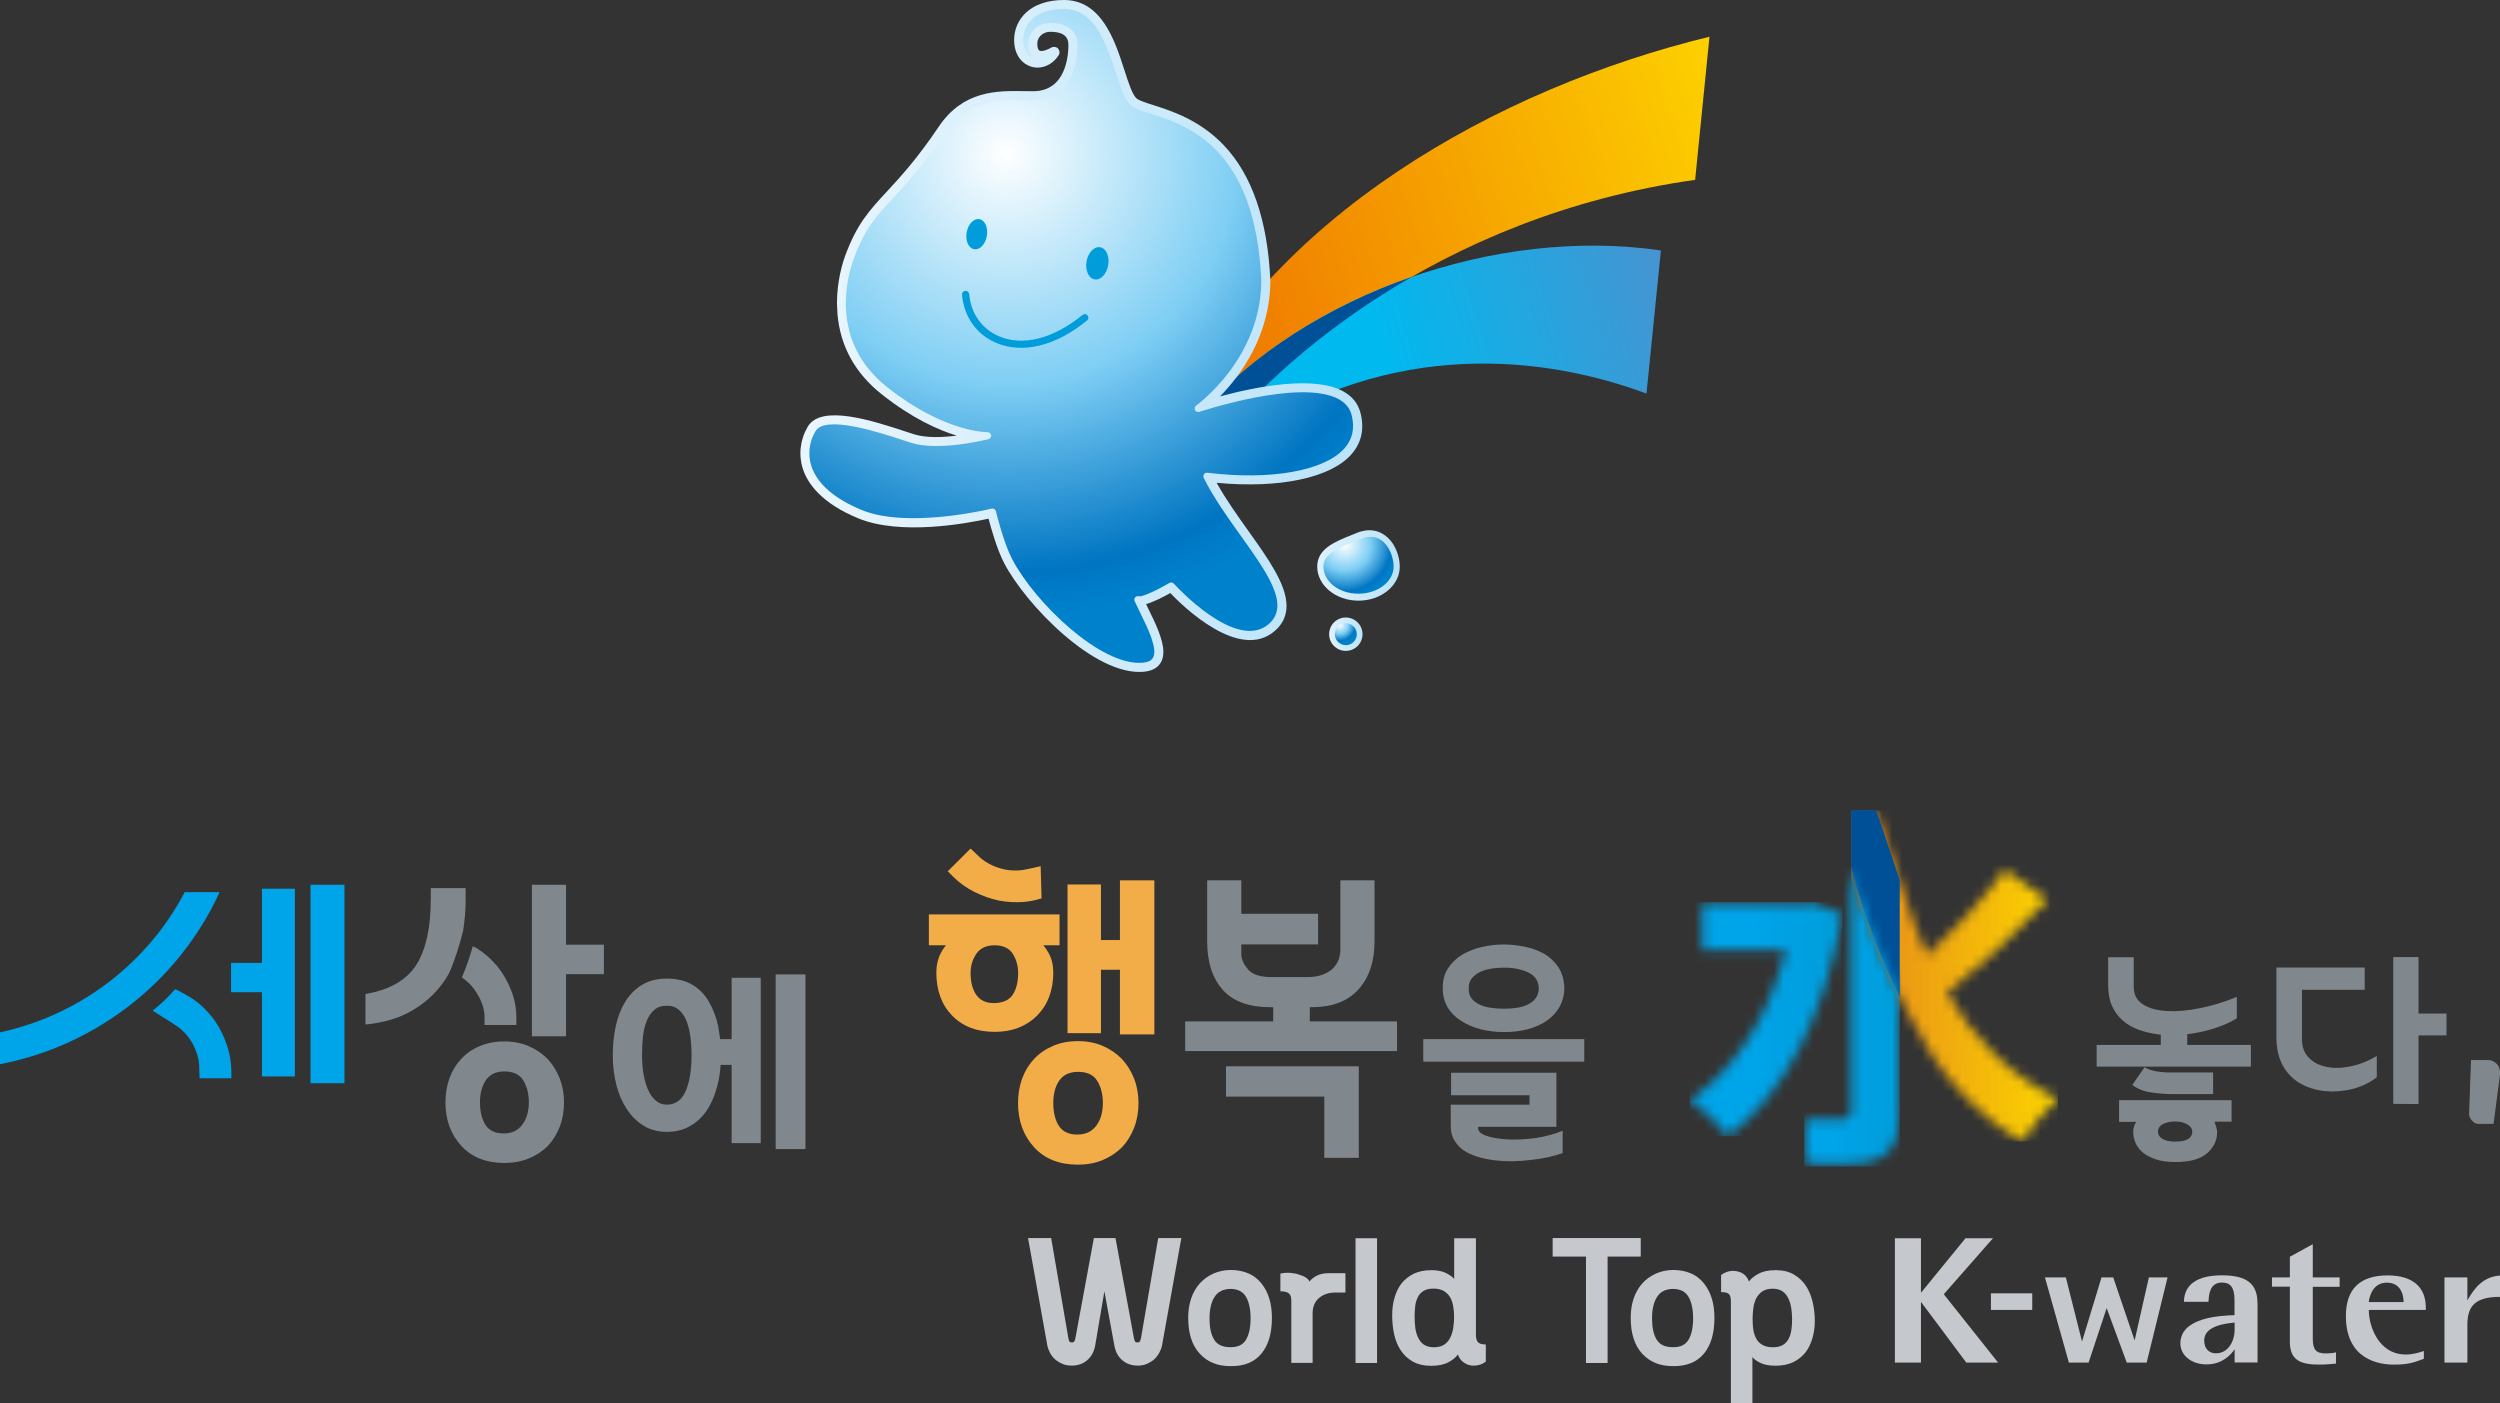 <svg width="253" height="142" viewBox="0 0 253 142" fill="none" xmlns="http://www.w3.org/2000/svg">
<rect x="0" y="0" width="253" height="142" fill="#333333" stroke="none"/>
<g clip-path="url(#clip0_771_372)">
<path d="M118.753 42.689C128.235 21.934 151.598 8.926 173 3.716L171.548 18.201C145.868 21.815 127.692 36.91 120.145 48.501" fill="url(#paint0_linear_771_372)"/>
<path d="M121.316 41.993C131.996 29.774 151.386 22.91 168.085 25.345L166.624 39.829C156.955 36.232 140.893 33.762 125.018 44.878" fill="url(#paint1_linear_771_372)"/>
<path d="M121.316 41.993L123.651 43.809C128.167 38.421 134.662 32.736 142.862 28.026C134.432 30.954 126.75 35.773 121.316 41.993Z" fill="#005097"/>
<path d="M102.631 4.039C102.631 5.668 103.54 6.508 104.38 6.754C105.407 7.051 106.511 6.576 107.139 5.583C107.275 5.371 107.241 5.091 107.063 4.904C106.884 4.726 106.604 4.692 106.384 4.82C106.095 4.998 105.441 5.269 105.178 5.117C105.051 5.04 104.974 4.786 104.974 4.412C104.974 3.742 105.552 3.216 106.299 3.216C107.521 3.216 108.124 3.649 108.124 4.54C108.124 5.643 107.869 9.232 104.55 9.232L103.675 9.223C100.916 9.181 97.478 9.122 94.982 12.847C92.8 16.088 91.128 17.895 89.787 19.346C88.012 21.255 86.739 22.63 85.559 25.812C85.296 26.508 84.701 28.391 84.701 30.674L84.752 31.777C85.033 35.044 86.544 37.776 89.235 39.906C92.3 42.332 94.94 43.512 96.824 44.089C95.381 44.267 93.7 44.335 92.486 43.945L91.68 43.682C88.267 42.562 83.097 40.873 81.739 43.189C80.958 44.513 80.788 46.091 81.272 47.517C81.747 48.917 83.097 50.911 86.875 52.464C91.171 54.22 97.843 52.973 100.042 52.489C100.305 53.499 100.908 55.629 101.621 56.986C103.76 61.11 110.747 68.424 115.739 67.983C116.579 67.907 117.174 67.584 117.488 67.024C117.649 66.736 117.734 66.379 117.734 65.981C117.734 64.725 116.936 63.079 116.223 61.636C116.223 61.636 116.078 61.339 115.985 61.136C116.741 60.915 117.691 60.44 118.43 60.016C119.763 61.407 125.434 66.931 128.999 63.859C129.797 63.172 130.196 62.323 130.196 61.322C130.196 59.142 128.329 56.528 126.351 53.753C125.222 52.167 124.059 50.538 123.125 48.858C129.441 49.46 134.645 48.374 136.759 45.981C137.777 44.827 138.092 43.427 137.693 41.823C137.455 40.864 136.861 40.109 135.927 39.6C132.947 37.971 127.106 39.133 123.464 40.118C125.57 37.963 128.558 33.924 128.558 28.366C128.286 22.282 126.699 17.683 123.829 14.679C121.401 12.142 118.591 11.234 116.724 10.64C116.002 10.411 115.323 10.191 115.043 9.979C114.618 9.656 114.202 8.375 113.803 7.136C112.836 4.124 111.494 0 107.674 0C104.193 0 102.631 2.028 102.631 4.039Z" fill="url(#paint2_linear_771_372)"/>
<path d="M115.026 61.025C115.068 61.042 115.128 61.042 115.178 61.051C115.128 61.059 115.077 61.051 115.026 61.025ZM99.948 44.454H99.94C99.931 44.454 99.94 44.454 99.948 44.454Z" fill="url(#paint3_linear_771_372)"/>
<path d="M104.635 5.872C103.947 5.677 103.539 4.989 103.539 4.039C103.539 2.596 104.618 0.908 107.665 0.908C110.823 0.908 111.995 4.514 112.937 7.416C113.447 8.977 113.846 10.208 114.491 10.7C114.898 11.014 115.586 11.234 116.443 11.506C120.145 12.694 127.047 14.9 127.641 28.374C127.641 36.3 121.121 40.992 121.053 41.034C120.909 41.136 120.858 41.34 120.934 41.501C121.019 41.662 121.206 41.738 121.376 41.679C121.478 41.645 131.614 38.276 135.477 40.398C136.181 40.788 136.614 41.323 136.793 42.035C137.115 43.334 136.869 44.454 136.062 45.37C134.033 47.661 128.583 48.628 122.182 47.839C122.046 47.822 121.919 47.882 121.843 47.992C121.766 48.102 121.758 48.247 121.817 48.365C122.844 50.41 124.245 52.379 125.603 54.271C128.278 58.022 130.595 61.254 128.396 63.155C125.086 66.006 118.854 59.142 118.795 59.065C118.676 58.938 118.489 58.904 118.337 58.997C116.978 59.795 115.577 60.414 115.28 60.346H115.289C115.153 60.295 114.983 60.338 114.89 60.44C114.796 60.55 114.762 60.703 114.822 60.83L115.391 62.018C116.189 63.647 117.182 65.675 116.681 66.566C116.52 66.855 116.18 67.016 115.645 67.067C111.401 67.44 104.694 60.949 102.419 56.562C101.544 54.882 100.789 51.768 100.789 51.742C100.763 51.649 100.704 51.564 100.619 51.513C100.534 51.462 100.441 51.446 100.339 51.471C100.254 51.496 91.909 53.541 87.214 51.615C84.481 50.495 82.723 48.976 82.129 47.22C81.73 46.049 81.874 44.742 82.52 43.648C83.504 41.968 88.836 43.707 91.4 44.547L92.206 44.81C95.016 45.701 99.821 44.496 100.025 44.445C100.203 44.403 100.322 44.225 100.296 44.046C100.271 43.86 100.11 43.724 99.923 43.733C99.88 43.733 95.593 43.783 89.795 39.193C83.903 34.526 85.72 28.018 86.416 26.134C87.528 23.113 88.691 21.866 90.44 19.983C91.807 18.506 93.513 16.673 95.738 13.364C97.962 10.055 100.984 10.106 103.658 10.148L104.55 10.157C107.852 10.157 109.032 7.263 109.032 4.557C109.032 3.139 108.039 2.325 106.298 2.325C105.042 2.325 104.057 3.25 104.057 4.438C104.057 5.159 104.278 5.651 104.694 5.906C104.677 5.88 104.66 5.88 104.635 5.872Z" fill="url(#paint4_radial_771_372)"/>
<path d="M99.872 23.877C99.728 24.717 99.15 25.32 98.582 25.218C98.013 25.116 97.673 24.361 97.826 23.521C97.97 22.681 98.548 22.078 99.116 22.18C99.677 22.273 100.016 23.037 99.872 23.877Z" fill="#009DDA"/>
<path d="M112.148 26.838C111.995 27.738 111.375 28.383 110.772 28.273C110.17 28.171 109.805 27.356 109.957 26.457C110.119 25.557 110.73 24.912 111.341 25.023C111.944 25.125 112.309 25.939 112.148 26.838Z" fill="#009DDA"/>
<path d="M97.69 29.435C97.487 29.452 97.342 29.622 97.359 29.825C97.537 32.032 98.819 33.856 100.806 34.696C103.489 35.841 106.85 35.018 110.017 32.43C110.17 32.303 110.195 32.074 110.068 31.921C109.94 31.768 109.711 31.743 109.558 31.87C106.604 34.28 103.522 35.069 101.094 34.034C99.363 33.296 98.242 31.701 98.089 29.774C98.064 29.571 97.885 29.418 97.69 29.435Z" fill="#009DDA"/>
<path d="M137.302 53.932L136.742 54.161C135.052 54.84 133.303 55.544 133.303 57.343C133.303 59.243 135.18 60.788 137.48 60.788C139.781 60.788 141.657 59.243 141.657 57.343C141.657 56.265 141.165 54.848 140.061 54.11C139.509 53.736 138.584 53.406 137.302 53.932Z" fill="url(#paint5_linear_771_372)"/>
<path d="M134.509 64.182C134.509 65.115 135.264 65.87 136.198 65.87C137.132 65.87 137.888 65.115 137.888 64.182C137.888 63.248 137.132 62.493 136.198 62.493C135.264 62.485 134.509 63.248 134.509 64.182Z" fill="url(#paint6_linear_771_372)"/>
<path d="M133.932 57.343C133.932 56.129 135.12 55.586 137.064 54.806L137.684 54.551C138.473 54.229 139.17 54.254 139.747 54.644C140.596 55.213 141.037 56.426 141.037 57.334C141.037 58.845 139.441 60.083 137.48 60.083C135.528 60.092 133.932 58.861 133.932 57.343Z" fill="url(#paint7_radial_771_372)"/>
<path d="M135.086 64.182C135.086 63.571 135.587 63.07 136.198 63.07C136.81 63.07 137.31 63.571 137.31 64.182C137.31 64.793 136.81 65.293 136.198 65.293C135.587 65.285 135.086 64.793 135.086 64.182Z" fill="url(#paint8_radial_771_372)"/>
</g>
<g clip-path="url(#clip1_771_372)">
<mask id="mask0_771_372" style="mask-type:luminance" maskUnits="userSpaceOnUse" x="171" y="91" width="16" height="24">
<path d="M182.453 91.465H172.264V96.142H180.736C178.978 102.958 175.545 108.286 171.007 111.333C172.182 112.036 174.052 113.9 174.87 114.99C180.378 110.935 184.671 103.039 186.469 92.484L183.312 91.312L182.453 91.465Z" fill="white"/>
</mask>
<g mask="url(#mask0_771_372)">
<path d="M186.469 91.302H171.007V114.98H186.469V91.302Z" fill="url(#paint9_linear_771_372)"/>
</g>
<mask id="mask1_771_372" style="mask-type:luminance" maskUnits="userSpaceOnUse" x="187" y="82" width="22" height="34">
<path d="M187.338 82V87.706C187.338 87.706 188.452 93.024 192.264 100.9V100.849C192.468 101.317 192.704 101.766 192.918 102.214C195.677 107.92 199.438 112.565 204.681 115.52C205.499 114.124 207.103 112.168 208.278 111.2C203.475 108.938 199.806 105.169 197.026 100.492C200.195 98.037 204.099 94.379 207.216 91.068L202.882 88.032C200.89 90.793 197.803 94.104 195.034 96.671C194.247 94.96 193.572 93.146 192.979 91.282C192.898 91.027 192.816 90.772 192.744 90.518L192.612 90.1L189.873 82H187.338Z" fill="white"/>
</mask>
<g mask="url(#mask1_771_372)">
<path d="M208.268 82H187.338V115.52H208.268V82Z" fill="url(#paint10_linear_771_372)"/>
</g>
<path d="M189.873 82H187.338V87.706C187.338 87.706 188.452 93.024 192.254 100.9V100.849V89.061L189.873 82Z" fill="#005097"/>
<path d="M29.842 89.937V108.938H26.51V100.411H23.383V97.446H26.51V89.937H29.842Z" fill="#00A4E9"/>
<path d="M34.86 89.54H31.426V109.621H34.86V89.54Z" fill="#00A4E9"/>
<path d="M67.481 99.035C68.513 99.035 69.382 99.249 70.077 99.667C70.772 100.085 71.334 100.665 71.753 101.389C72.172 102.112 72.478 102.937 72.683 103.854C72.754 104.292 72.816 104.72 72.877 105.158H74.042V98.954H76.985V115.683H74.042V107.767H72.928C72.877 108.561 72.754 109.295 72.57 109.967C72.315 110.925 71.957 111.75 71.487 112.433C71.017 113.105 70.445 113.625 69.77 113.992C69.096 114.369 68.339 114.542 67.481 114.542C66.592 114.542 65.805 114.338 65.13 113.921C64.456 113.503 63.884 112.942 63.434 112.239C62.964 111.536 62.606 110.711 62.371 109.774C62.136 108.836 62.013 107.838 62.013 106.789C62.013 105.78 62.116 104.802 62.31 103.864C62.514 102.927 62.831 102.102 63.26 101.399C63.7 100.676 64.262 100.105 64.957 99.677C65.662 99.249 66.5 99.035 67.481 99.035ZM67.481 101.776C66.97 101.776 66.551 101.908 66.234 102.183C65.907 102.458 65.652 102.815 65.468 103.274C65.263 103.742 65.141 104.282 65.069 104.883C65.008 105.484 64.977 106.126 64.977 106.799C64.977 107.492 65.028 108.133 65.13 108.724C65.233 109.326 65.386 109.855 65.6 110.324C65.805 110.772 66.06 111.129 66.377 111.394C66.694 111.659 67.062 111.791 67.481 111.791C68.37 111.791 69.004 111.322 69.402 110.395C69.791 109.468 69.985 108.266 69.985 106.799C69.985 106.137 69.944 105.495 69.862 104.883C69.78 104.282 69.647 103.752 69.464 103.294C69.269 102.825 69.004 102.448 68.687 102.183C68.37 101.908 67.972 101.776 67.481 101.776ZM78.498 98.607H81.513V116.284H78.498V98.607Z" fill="#81888D"/>
<path d="M160.327 107.441H144.037V105.158H160.327V107.441ZM152.223 104.445C151.365 104.445 150.557 104.343 149.801 104.15C149.045 103.956 148.391 103.661 147.829 103.284C147.256 102.917 146.807 102.469 146.49 101.918C146.173 101.368 146.01 100.747 146.01 100.054C145.989 99.259 146.163 98.587 146.52 98.026C146.878 97.466 147.348 96.997 147.941 96.631C148.534 96.284 149.188 96.019 149.924 95.846C150.659 95.673 151.406 95.581 152.162 95.581C152.826 95.581 153.521 95.653 154.247 95.795C154.972 95.938 155.637 96.172 156.239 96.508C156.822 96.845 157.313 97.293 157.701 97.874C158.089 98.454 158.294 99.178 158.314 100.054C158.294 100.716 158.14 101.328 157.834 101.878C157.527 102.428 157.108 102.886 156.567 103.274C156.025 103.651 155.381 103.946 154.635 104.15C153.909 104.343 153.092 104.445 152.223 104.445ZM158.14 114.43V116.692C157.711 116.845 157.221 116.987 156.658 117.11C156.096 117.232 155.524 117.323 154.921 117.385C154.298 117.466 153.674 117.507 153.041 117.517C152.407 117.527 151.784 117.486 151.181 117.415C150.578 117.334 150.005 117.211 149.474 117.048C148.943 116.875 148.472 116.661 148.084 116.396C147.696 116.111 147.399 115.765 147.164 115.377C146.929 114.98 146.817 114.501 146.817 113.951V111.791H154.788V110.844H146.848V108.561H157.507V114.033H149.586V114.175C149.586 114.511 149.883 114.766 150.465 114.96C151.058 115.153 151.784 115.265 152.663 115.316C153.541 115.347 154.471 115.296 155.463 115.164C156.444 115 157.343 114.766 158.14 114.43ZM155.728 100.044C155.708 99.28 155.361 98.74 154.666 98.414C153.971 98.088 153.163 97.925 152.244 97.925C151.784 97.925 151.334 97.955 150.905 98.026C150.476 98.098 150.097 98.21 149.76 98.373C149.413 98.546 149.137 98.77 148.922 99.035C148.718 99.31 148.616 99.636 148.636 100.034C148.616 100.431 148.708 100.757 148.912 101.022C149.106 101.287 149.372 101.491 149.709 101.654C150.046 101.817 150.424 101.929 150.864 101.99C151.303 102.051 151.763 102.081 152.233 102.081C152.683 102.081 153.112 102.051 153.521 101.99C153.94 101.929 154.298 101.817 154.615 101.654C154.952 101.501 155.218 101.287 155.401 101.022C155.606 100.777 155.708 100.441 155.728 100.044Z" fill="#81888D"/>
<path d="M226.367 100.889V103.049C225.877 103.355 225.325 103.62 224.702 103.854C224.078 104.089 223.414 104.282 222.719 104.435C222.259 104.527 221.809 104.608 221.349 104.659V105.749H227.788V107.94H212.182V105.749H218.672V104.7C218.58 104.7 218.498 104.69 218.416 104.68C217.711 104.588 217.057 104.435 216.444 104.211C215.821 103.987 215.289 103.681 214.829 103.284C214.369 102.886 214.012 102.397 213.746 101.817C213.48 101.236 213.347 100.543 213.347 99.758V96.875H215.933V99.881C215.933 100.655 216.24 101.236 216.853 101.633C217.466 102.031 218.273 102.255 219.265 102.316C220.256 102.377 221.37 102.285 222.617 102.031C223.843 101.786 225.1 101.409 226.367 100.889ZM225.836 111.322V113.513H224.119C224.129 113.605 224.16 113.696 224.191 113.778C224.221 113.859 224.252 113.951 224.283 114.043C224.293 114.134 224.313 114.226 224.344 114.308C224.364 114.389 224.375 114.481 224.375 114.573C224.375 115.398 224.037 116.101 223.363 116.702C222.688 117.303 221.605 117.599 220.133 117.599C219.377 117.599 218.723 117.507 218.192 117.334C217.66 117.16 217.221 116.926 216.863 116.641C216.526 116.356 216.28 116.03 216.117 115.663C215.953 115.296 215.882 114.939 215.882 114.573C215.882 114.389 215.902 114.206 215.953 114.033C216.005 113.849 216.076 113.686 216.189 113.533H214.451V111.343H225.836V111.322ZM215.79 109.794L217.027 108.011C217.364 108.205 217.773 108.347 218.273 108.429C218.764 108.51 219.357 108.551 220.041 108.531H223.966V110.721H219.97C219.224 110.721 218.478 110.67 217.721 110.558C216.965 110.456 216.321 110.202 215.79 109.794ZM220.123 115.53C220.716 115.53 221.155 115.439 221.441 115.265C221.717 115.092 221.86 114.848 221.86 114.542C221.86 114.226 221.687 113.971 221.339 113.778C220.992 113.584 220.583 113.493 220.123 113.493C219.633 113.493 219.224 113.584 218.887 113.758C218.549 113.931 218.386 114.196 218.386 114.542C218.386 114.827 218.539 115.072 218.825 115.245C219.132 115.439 219.561 115.53 220.123 115.53Z" fill="#81888D"/>
<path d="M240.522 109.02C240.144 109.326 239.704 109.58 239.214 109.804C238.723 110.029 238.212 110.192 237.66 110.293C237.108 110.395 236.556 110.456 235.984 110.456C235.412 110.456 234.86 110.385 234.329 110.253C233.777 110.12 233.266 109.916 232.785 109.641C232.305 109.366 231.896 109.02 231.539 108.592C231.171 108.164 230.884 107.655 230.68 107.053C230.476 106.452 230.373 105.77 230.373 104.995V97.914H239.306V100.166H232.959V105.199C232.959 105.923 233.174 106.524 233.613 107.003C234.053 107.471 234.625 107.787 235.34 107.94C236.045 108.113 236.843 108.113 237.752 107.94C238.662 107.777 239.581 107.42 240.532 106.87V109.02H240.522ZM244.753 102.571H247.584V104.781H244.753V111.73L242.198 111.71V96.855H244.753V102.571Z" fill="#81888D"/>
<path d="M249.873 112.698L250.067 107.278H251.804C252.131 107.278 252.418 107.41 252.673 107.675C252.929 107.94 253.031 108.296 253 108.745L252.346 113.737H250.793C250.578 113.737 250.363 113.635 250.169 113.411C249.965 113.187 249.873 112.953 249.873 112.698Z" fill="#81888D"/>
<path d="M112.887 125.291L114.747 135.377C114.788 135.581 114.829 135.704 114.87 135.765C114.911 135.826 115.003 135.856 115.136 135.856C115.238 135.856 115.32 135.826 115.35 135.754C115.391 135.693 115.432 135.571 115.473 135.398L117.21 125.291H119.551L117.588 136.213C117.537 136.437 117.445 136.671 117.312 136.916C117.18 137.15 117.016 137.364 116.812 137.558C116.597 137.741 116.352 137.894 116.076 138.016C115.8 138.139 115.493 138.2 115.156 138.2C114.522 138.2 113.991 138.016 113.582 137.66C113.163 137.303 112.898 136.824 112.785 136.223L111.763 130.681L110.823 136.223C110.7 136.824 110.435 137.303 110.016 137.66C109.597 138.016 109.075 138.2 108.442 138.2C108.094 138.2 107.777 138.139 107.501 138.016C107.226 137.894 106.97 137.741 106.766 137.558C106.561 137.374 106.398 137.16 106.265 136.916C106.132 136.671 106.05 136.447 105.999 136.213L104.037 125.291H106.377L108.115 135.398C108.145 135.571 108.176 135.693 108.217 135.754C108.258 135.826 108.339 135.856 108.462 135.856C108.585 135.856 108.667 135.826 108.707 135.765C108.759 135.704 108.799 135.571 108.84 135.377L110.7 125.291H112.887Z" fill="#C5C9CE"/>
<path d="M124.548 138.251C123.24 138.261 122.197 137.843 121.421 136.997C120.634 136.152 120.246 134.939 120.246 133.37C120.246 132.637 120.348 131.975 120.552 131.384C120.756 130.793 121.053 130.283 121.441 129.855C121.819 129.448 122.269 129.122 122.79 128.887C123.322 128.653 123.904 128.531 124.538 128.521C125.897 128.531 126.929 128.979 127.645 129.866C128.36 130.752 128.718 131.913 128.718 133.37C128.718 134.939 128.36 136.142 127.645 136.997C126.939 137.843 125.907 138.271 124.548 138.251ZM124.548 130.436C123.792 130.446 123.24 130.721 122.903 131.261C122.565 131.801 122.402 132.525 122.402 133.421C122.402 134.338 122.555 135.062 122.872 135.571C123.189 136.091 123.741 136.345 124.538 136.335C125.274 136.345 125.795 136.091 126.101 135.571C126.408 135.051 126.561 134.338 126.561 133.421C126.561 132.504 126.408 131.781 126.101 131.251C125.795 130.721 125.274 130.446 124.548 130.436Z" fill="#C5C9CE"/>
<path d="M132.519 129.703C132.652 129.499 132.887 129.305 133.214 129.122C133.552 128.938 133.96 128.847 134.451 128.847H136.158V130.803H135.177C134.482 130.803 133.92 130.986 133.49 131.353C133.061 131.72 132.836 132.229 132.836 132.902V137.925H130.68V131.608C130.68 131.261 130.598 131.017 130.424 130.884C130.261 130.752 129.975 130.681 129.576 130.681V128.887C129.934 128.806 130.281 128.786 130.619 128.816C130.956 128.847 131.252 128.908 131.518 129.01C131.794 129.091 132.029 129.193 132.203 129.326C132.376 129.458 132.479 129.58 132.519 129.703Z" fill="#C5C9CE"/>
<path d="M139.356 125.311H137.18V137.935H139.356V125.311Z" fill="#C5C9CE"/>
<path d="M144.865 128.541C145.468 128.541 145.958 128.643 146.347 128.836C146.735 129.04 147.001 129.234 147.164 129.417V125.311H149.362V135.062C149.362 135.418 149.433 135.673 149.566 135.826C149.699 135.979 149.965 136.06 150.363 136.06V137.792C150.097 137.996 149.811 138.118 149.525 138.169C149.229 138.22 148.953 138.22 148.708 138.149C148.442 138.077 148.207 137.955 147.992 137.772C147.788 137.588 147.634 137.354 147.542 137.069C147.358 137.344 147.042 137.609 146.592 137.853C146.142 138.098 145.56 138.22 144.844 138.22C144.088 138.22 143.455 138.067 142.944 137.772C142.433 137.476 142.034 137.089 141.727 136.61C141.421 136.131 141.206 135.591 141.073 134.97C140.951 134.359 140.889 133.737 140.889 133.116C140.889 132.484 140.961 131.893 141.124 131.343C141.278 130.782 141.513 130.304 141.83 129.886C142.167 129.478 142.576 129.142 143.076 128.898C143.577 128.663 144.17 128.541 144.865 128.541ZM145.1 136.345C145.539 136.345 145.897 136.254 146.163 136.07C146.429 135.887 146.633 135.653 146.776 135.347C146.919 135.051 147.021 134.725 147.072 134.359C147.123 133.992 147.154 133.635 147.154 133.268C147.154 132.881 147.123 132.515 147.062 132.168C147.001 131.822 146.888 131.516 146.735 131.251C146.572 130.996 146.357 130.793 146.091 130.64C145.826 130.487 145.488 130.406 145.069 130.406C144.64 130.406 144.303 130.487 144.047 130.65C143.792 130.813 143.608 131.017 143.485 131.272C143.352 131.536 143.26 131.832 143.22 132.168C143.179 132.504 143.158 132.851 143.158 133.207C143.158 133.564 143.179 133.931 143.22 134.308C143.26 134.685 143.352 135.021 143.495 135.327C143.628 135.632 143.822 135.877 144.078 136.07C144.354 136.244 144.691 136.345 145.1 136.345Z" fill="#C5C9CE"/>
<path d="M166.04 127.166H162.688V137.935H160.501V127.166H157.129V125.291H166.04V127.166Z" fill="#C5C9CE"/>
<path d="M169.321 138.251C168.013 138.261 166.97 137.843 166.193 136.997C165.417 136.152 165.028 134.939 165.028 133.37C165.028 132.637 165.131 131.975 165.335 131.384C165.539 130.793 165.836 130.283 166.224 129.855C166.592 129.448 167.052 129.122 167.573 128.887C168.105 128.653 168.687 128.531 169.321 128.521C170.68 128.531 171.712 128.979 172.428 129.866C173.143 130.752 173.501 131.913 173.501 133.37C173.501 134.939 173.143 136.142 172.428 136.997C171.722 137.843 170.68 138.271 169.321 138.251ZM169.321 130.436C168.564 130.446 168.013 130.721 167.686 131.261C167.348 131.801 167.185 132.525 167.185 133.421C167.185 134.338 167.338 135.062 167.655 135.571C167.972 136.091 168.524 136.345 169.321 136.335C170.057 136.345 170.578 136.091 170.884 135.571C171.191 135.051 171.344 134.338 171.344 133.421C171.344 132.504 171.191 131.781 170.884 131.251C170.578 130.721 170.057 130.446 169.321 130.436Z" fill="#C5C9CE"/>
<path d="M179.663 138.21C179.05 138.21 178.549 138.118 178.151 137.925C177.762 137.731 177.486 137.537 177.343 137.334V142H175.166V131.71C175.166 131.353 175.105 131.098 174.972 130.966C174.839 130.823 174.574 130.762 174.175 130.762V129.03C174.696 128.653 175.248 128.531 175.82 128.663C176.403 128.786 176.791 129.132 176.996 129.692C177.17 129.427 177.486 129.163 177.936 128.918C178.386 128.663 178.978 128.541 179.694 128.541C180.44 128.541 181.063 128.694 181.574 128.999C182.085 129.305 182.484 129.703 182.79 130.171C183.097 130.66 183.312 131.21 183.455 131.822C183.587 132.433 183.659 133.044 183.659 133.656C183.659 134.298 183.577 134.888 183.414 135.439C183.25 135.989 183.015 136.478 182.698 136.885C182.361 137.293 181.952 137.619 181.452 137.863C180.93 138.098 180.348 138.21 179.663 138.21ZM179.428 130.416C178.978 130.416 178.621 130.507 178.345 130.691C178.079 130.874 177.875 131.119 177.721 131.404C177.578 131.71 177.476 132.046 177.435 132.402C177.384 132.759 177.364 133.126 177.364 133.482C177.364 133.88 177.384 134.257 177.445 134.603C177.497 134.95 177.609 135.255 177.762 135.52C177.905 135.775 178.12 135.968 178.386 136.121C178.651 136.264 178.999 136.345 179.428 136.345C179.837 136.345 180.174 136.264 180.43 136.111C180.685 135.958 180.879 135.744 181.012 135.479C181.145 135.225 181.237 134.929 181.288 134.593C181.339 134.257 181.36 133.9 181.36 133.544C181.36 133.187 181.339 132.82 181.288 132.453C181.237 132.087 181.145 131.75 181.002 131.445C180.869 131.139 180.675 130.895 180.419 130.701C180.154 130.518 179.827 130.416 179.428 130.416Z" fill="#C5C9CE"/>
<path d="M22.974 105.8C22.698 104.965 22.32 104.18 21.85 103.457C21.359 102.734 20.787 102.112 20.153 101.572C19.704 101.205 19.213 100.889 18.702 100.614C18.365 100.411 17.987 100.197 17.721 100.105C17.026 100.9 16.331 101.582 15.452 102.265C15.667 102.418 16.004 102.642 16.495 102.948C16.505 102.948 16.525 102.968 16.535 102.968C16.658 103.049 16.791 103.131 16.944 103.223C17.384 103.498 17.977 103.885 18.12 103.997C18.528 104.323 18.886 104.7 19.172 105.107C19.458 105.515 19.693 105.963 19.867 106.452C20.041 106.931 20.143 107.41 20.163 107.889L20.194 109.122H23.413V108.347C23.393 107.492 23.25 106.636 22.974 105.8Z" fill="#00A4E9"/>
<path d="M191.763 125.311H194.4V130.782H194.441L198.907 125.311H201.687L196.71 130.976L202.208 137.894H198.989L194.441 131.801H194.4V137.894H191.763V125.311Z" fill="#C5C9CE"/>
<path d="M217.466 129.275C217.445 129.376 216.025 135.653 216.025 135.653C216.025 135.653 213.889 129.366 213.858 129.275H212.673C212.642 129.366 210.7 135.765 210.7 135.765C210.7 135.765 209.096 129.366 209.065 129.275H206.95C206.991 129.438 209.341 137.802 209.372 137.894H211.365C211.395 137.813 213.194 132.382 213.194 132.382C213.194 132.382 215.197 137.813 215.228 137.894H217.241C217.262 137.802 219.316 129.427 219.357 129.275H217.466Z" fill="#C5C9CE"/>
<path d="M226.143 136.539V137.884H228.462V132.025C228.462 130.487 228.033 129.061 224.875 129.061C222.371 129.061 221.043 129.988 221.012 131.74H223.496C223.496 131.699 223.506 131.669 223.506 131.669C223.537 131.058 223.608 129.794 224.855 129.794C225.754 129.794 226.132 130.324 226.132 131.567V133.095H226.071C224.732 133.146 220.655 133.309 220.655 135.958C220.655 137.171 221.789 138.077 223.291 138.077C225.243 138.098 226.143 136.539 226.143 136.539ZM224.252 136.957C223.526 136.957 223.066 136.457 223.066 135.663C223.066 134.634 224.078 134.033 226.071 133.849H226.143V134.562C226.143 135.744 225.488 136.957 224.252 136.957Z" fill="#C5C9CE"/>
<path d="M234.737 138.098C235.279 138.098 235.821 138.047 236.393 137.996H236.403V136.855C236.056 136.946 235.678 136.967 235.371 136.967C234.38 136.967 234.053 136.59 234.053 135.469V130.222H236.771V129.275H234.053V125.912C233.879 126.004 231.794 127.145 231.733 127.186V129.275H229.924V130.212H231.733V135.734C231.712 137.7 232.867 138.098 234.737 138.098Z" fill="#C5C9CE"/>
<path d="M242.239 138.098C243.618 138.098 244.211 137.925 245.294 137.507V136.722C244.783 136.896 244.129 137.079 243.475 137.079C240.634 137.079 239.725 134.073 239.725 132.627V132.565H245.489V132.301C245.489 130.222 244.119 129.071 241.636 129.071C238.825 129.071 237.405 130.456 237.405 133.177C237.394 137.609 240.777 138.098 242.239 138.098ZM239.725 131.699C239.806 131.129 240.154 129.804 241.554 129.804C243.199 129.804 243.24 131.506 243.24 131.71V131.771H239.714L239.725 131.699Z" fill="#C5C9CE"/>
<path d="M253 131.241V129.081C251.304 129.213 250.466 130.293 249.781 131.455L249.699 131.587V129.275H247.379V137.894H249.699V134.043C249.699 132.046 250.629 131.251 253 131.241Z" fill="#C5C9CE"/>
<path d="M47.736 99.789C48.125 100.258 48.442 100.757 48.666 101.277C48.891 101.796 49.014 102.295 49.034 102.774V103.732H52.254V102.968C52.254 102.02 52.08 101.103 51.722 100.207C51.375 99.31 50.905 98.505 50.332 97.792C49.729 97.069 49.045 96.468 48.258 95.968C48.125 95.887 47.982 95.826 47.849 95.754C47.593 96.661 47.205 97.874 46.745 98.903C47.113 99.178 47.45 99.463 47.736 99.789Z" fill="#81888D"/>
<path d="M47.123 91.017V89.876H43.597V90.956C43.597 93.849 43.117 96.07 42.146 97.619C41.175 99.168 39.458 100.166 36.985 100.594V103.681C38.835 103.498 40.409 103.029 41.697 102.275C42.984 101.521 44.027 100.584 44.834 99.453C45.059 99.147 45.263 98.821 45.457 98.465C46.02 97.222 46.582 95.388 46.868 94.185C47.031 93.167 47.123 92.107 47.123 91.017Z" fill="#81888D"/>
<path d="M55.432 107.186C54.901 106.636 54.257 106.198 53.511 105.872C52.764 105.556 51.947 105.393 51.037 105.393C50.107 105.393 49.28 105.556 48.534 105.872C47.788 106.187 47.164 106.626 46.653 107.186C46.142 107.736 45.744 108.388 45.478 109.142C45.212 109.896 45.079 110.701 45.079 111.557C45.079 113.319 45.611 114.787 46.674 115.948C47.736 117.11 49.188 117.69 51.048 117.69C51.957 117.69 52.775 117.537 53.521 117.232C54.267 116.926 54.901 116.498 55.442 115.968C55.953 115.418 56.362 114.766 56.648 114.012C56.934 113.268 57.077 112.443 57.077 111.567C57.077 110.701 56.934 109.896 56.648 109.152C56.341 108.388 55.943 107.736 55.432 107.186ZM52.846 113.829C52.407 114.42 51.783 114.705 50.976 114.705C50.107 114.705 49.494 114.41 49.126 113.829C48.758 113.238 48.574 112.484 48.574 111.567C48.574 110.64 48.779 109.886 49.177 109.305C49.576 108.724 50.199 108.429 51.048 108.429C51.957 108.429 52.591 108.735 52.969 109.356C53.337 109.978 53.521 110.711 53.521 111.577C53.511 112.484 53.296 113.238 52.846 113.829Z" fill="#81888D"/>
<path d="M57.282 95.602V89.54H53.827V104.873H57.282V98.587H61.114V95.602H57.282Z" fill="#81888D"/>
<path d="M98.61 90.263C99.418 90.67 100.245 90.956 101.104 91.139C101.973 91.302 102.831 91.343 103.679 91.272C104.272 91.21 104.844 91.088 105.406 90.915L105.314 87.655C105.059 87.726 103.659 88.032 103.393 88.062C102.862 88.123 102.341 88.103 101.84 88.021C101.339 87.93 100.848 87.777 100.368 87.553C99.898 87.329 99.479 87.064 99.132 86.738L98.222 85.872L95.912 88.174L96.464 88.724C97.088 89.346 97.803 89.855 98.61 90.263Z" fill="#F2AD48"/>
<path d="M94.001 95.663H95.728C95.524 95.918 95.34 96.182 95.197 96.478C94.901 97.059 94.757 97.711 94.757 98.414C94.757 100.227 95.289 101.684 96.362 102.785C97.435 103.885 98.866 104.425 100.664 104.425C102.422 104.425 103.853 103.875 104.947 102.785C106.04 101.684 106.592 100.237 106.592 98.414C106.592 97.68 106.439 97.028 106.122 96.447C105.979 96.182 105.795 95.918 105.59 95.663H107.226V92.535H94.001V95.663ZM98.835 96.478C99.234 95.938 99.837 95.663 100.654 95.663C101.513 95.663 102.136 95.958 102.504 96.539C102.862 97.12 103.035 97.762 103.035 98.444C103.035 99.382 102.852 100.125 102.473 100.686C102.095 101.236 101.451 101.511 100.552 101.511C99.775 101.511 99.193 101.236 98.805 100.686C98.416 100.136 98.222 99.392 98.222 98.444C98.232 97.701 98.437 97.048 98.835 96.478Z" fill="#F2AD48"/>
<path d="M113.552 116.101C114.073 115.54 114.482 114.878 114.778 114.114C115.074 113.35 115.217 112.525 115.217 111.628C115.217 110.752 115.074 109.937 114.778 109.173C114.482 108.409 114.073 107.756 113.552 107.186C113.01 106.626 112.356 106.177 111.61 105.851C110.854 105.525 110.016 105.362 109.096 105.362C108.156 105.362 107.307 105.525 106.551 105.851C105.795 106.177 105.161 106.615 104.63 107.186C104.109 107.756 103.71 108.409 103.434 109.173C103.158 109.937 103.025 110.752 103.025 111.628C103.025 113.421 103.567 114.909 104.64 116.091C105.713 117.273 107.195 117.863 109.086 117.863C110.005 117.863 110.843 117.711 111.6 117.395C112.356 117.069 113.01 116.641 113.552 116.101ZM109.034 114.817C108.156 114.817 107.532 114.522 107.154 113.931C106.776 113.34 106.592 112.565 106.592 111.628C106.592 110.691 106.796 109.927 107.205 109.346C107.614 108.765 108.248 108.47 109.106 108.47C110.026 108.47 110.67 108.775 111.048 109.397C111.426 110.008 111.61 110.762 111.61 111.628C111.61 112.565 111.385 113.33 110.935 113.931C110.486 114.522 109.852 114.817 109.034 114.817Z" fill="#F2AD48"/>
<path d="M113.337 95.133H111.416V89.509H108.033V104.557H111.416V98.139H113.337V104.68H116.822V89.091H113.337V95.133Z" fill="#F2AD48"/>
<path d="M124.068 110.976H134.022V117.171H137.507V107.909H124.068V110.976Z" fill="#81888D"/>
<path d="M132.55 103.365V101.929H132.703C134.819 101.929 136.413 101.328 137.486 100.115C138.569 98.903 139.101 97.303 139.101 95.296V89.091H135.647V91.058V92.474V95.571V96.193V96.284H135.636C135.626 96.549 135.575 96.824 135.473 97.099C135.36 97.415 135.177 97.701 134.921 97.975C134.666 98.23 134.328 98.444 133.899 98.617C133.47 98.791 132.938 98.882 132.315 98.882H128.83C127.614 98.903 126.776 98.648 126.316 98.118C125.856 97.588 125.621 97.069 125.621 96.57V95.571H133.388V92.474H125.621V89.091H122.167V95.286C122.167 97.354 122.688 98.974 123.73 100.156C124.773 101.338 126.388 101.929 128.564 101.929H128.851V103.365H119.939V106.371H141.38V103.365H132.55Z" fill="#81888D"/>
<path d="M135.657 96.284V96.193C135.657 96.223 135.647 96.264 135.657 96.284Z" fill="white"/>
<mask id="mask2_771_372" style="mask-type:luminance" maskUnits="userSpaceOnUse" x="182" y="87" width="11" height="31">
<path d="M187.338 112.331C187.338 112.993 187.062 113.268 186.285 113.268C185.703 113.268 184.293 113.289 182.606 113.258V117.721C183.904 117.802 188.595 118.057 190.036 117.323C191.641 116.549 192.264 115.143 192.264 112.341V100.9C188.452 93.024 187.338 87.706 187.338 87.706V112.331Z" fill="white"/>
</mask>
<g mask="url(#mask2_771_372)">
<path d="M192.254 87.706H182.596V118.057H192.254V87.706Z" fill="url(#paint11_linear_771_372)"/>
</g>
<path d="M22.167 90.283H18.692C16.852 93.798 14.216 96.967 10.843 99.514C7.522 102.01 3.822 103.64 0 104.476V107.695C4.435 106.84 8.758 105.006 12.611 102.132C12.662 102.102 12.703 102.061 12.754 102.031C16.965 98.862 20.143 94.807 22.207 90.324L22.167 90.283Z" fill="#00A4E9"/>
<path d="M205.662 130.884H201.482V132.565H205.662V130.884Z" fill="#C5C9CE"/>
</g>
<defs>
<linearGradient id="paint0_linear_771_372" x1="115.654" y1="34.779" x2="176.548" y2="15.834" gradientUnits="userSpaceOnUse">
<stop stop-color="#ED6C00"/>
<stop offset="1" stop-color="#FDD000"/>
</linearGradient>
<linearGradient id="paint1_linear_771_372" x1="121.479" y1="43.23" x2="168.841" y2="28.495" gradientUnits="userSpaceOnUse">
<stop offset="0.4" stop-color="#00B9EF"/>
<stop offset="1" stop-color="#4694D1"/>
</linearGradient>
<linearGradient id="paint2_linear_771_372" x1="81.058" y1="34.001" x2="137.793" y2="34.001" gradientUnits="userSpaceOnUse">
<stop stop-color="#EAF6FD"/>
<stop offset="1" stop-color="#BAE3F9"/>
</linearGradient>
<linearGradient id="paint3_linear_771_372" x1="86.871" y1="17.08" x2="117.815" y2="70.5" gradientUnits="userSpaceOnUse">
<stop stop-color="#EAF6FD"/>
<stop offset="1" stop-color="#BAE3F9"/>
</linearGradient>
<radialGradient id="paint4_radial_771_372" cx="0" cy="0" r="1" gradientUnits="userSpaceOnUse" gradientTransform="translate(101.811 15.595) scale(46.899 46.875)">
<stop stop-color="white"/>
<stop offset="0.5" stop-color="#7ECEF4"/>
<stop offset="0.9" stop-color="#0075C2"/>
<stop offset="1" stop-color="#0081CC"/>
</radialGradient>
<linearGradient id="paint5_linear_771_372" x1="133.29" y1="57.219" x2="141.644" y2="57.219" gradientUnits="userSpaceOnUse">
<stop stop-color="#DFF2FC"/>
<stop offset="1" stop-color="#BAE3F9"/>
</linearGradient>
<linearGradient id="paint6_linear_771_372" x1="134.669" y1="64.178" x2="138.052" y2="64.178" gradientUnits="userSpaceOnUse">
<stop stop-color="#DFF2FC"/>
<stop offset="1" stop-color="#BAE3F9"/>
</linearGradient>
<radialGradient id="paint7_radial_771_372" cx="0" cy="0" r="1" gradientUnits="userSpaceOnUse" gradientTransform="translate(136.093 55.147) scale(5.246 5.243)">
<stop stop-color="white"/>
<stop offset="0.5" stop-color="#7ECEF4"/>
<stop offset="0.9" stop-color="#0075C2"/>
<stop offset="1" stop-color="#0081CC"/>
</radialGradient>
<radialGradient id="paint8_radial_771_372" cx="0" cy="0" r="1" gradientUnits="userSpaceOnUse" gradientTransform="translate(135.589 63.253) scale(1.782 1.781)">
<stop stop-color="white"/>
<stop offset="0.5" stop-color="#7ECEF4"/>
<stop offset="0.9" stop-color="#0075C2"/>
<stop offset="1" stop-color="#0081CC"/>
</radialGradient>
<linearGradient id="paint9_linear_771_372" x1="171.011" y1="103.143" x2="186.476" y2="103.143" gradientUnits="userSpaceOnUse">
<stop stop-color="#00A4E9"/>
<stop offset="0.4" stop-color="#00A4E9"/>
<stop offset="1" stop-color="#009DDA"/>
</linearGradient>
<linearGradient id="paint10_linear_771_372" x1="187.334" y1="98.762" x2="208.268" y2="98.762" gradientUnits="userSpaceOnUse">
<stop stop-color="#E6881B"/>
<stop offset="1" stop-color="#FCD400"/>
</linearGradient>
<linearGradient id="paint11_linear_771_372" x1="180.423" y1="102.879" x2="192.256" y2="102.879" gradientUnits="userSpaceOnUse">
<stop stop-color="#00A4E9"/>
<stop offset="0.4" stop-color="#00A4E9"/>
<stop offset="1" stop-color="#009DDA"/>
</linearGradient>
<clipPath id="clip0_771_372">
<rect width="92" height="68" fill="white" transform="translate(81)"/>
</clipPath>
<clipPath id="clip1_771_372">
<rect width="253" height="60" fill="white" transform="translate(0 82)"/>
</clipPath>
</defs>
</svg>
